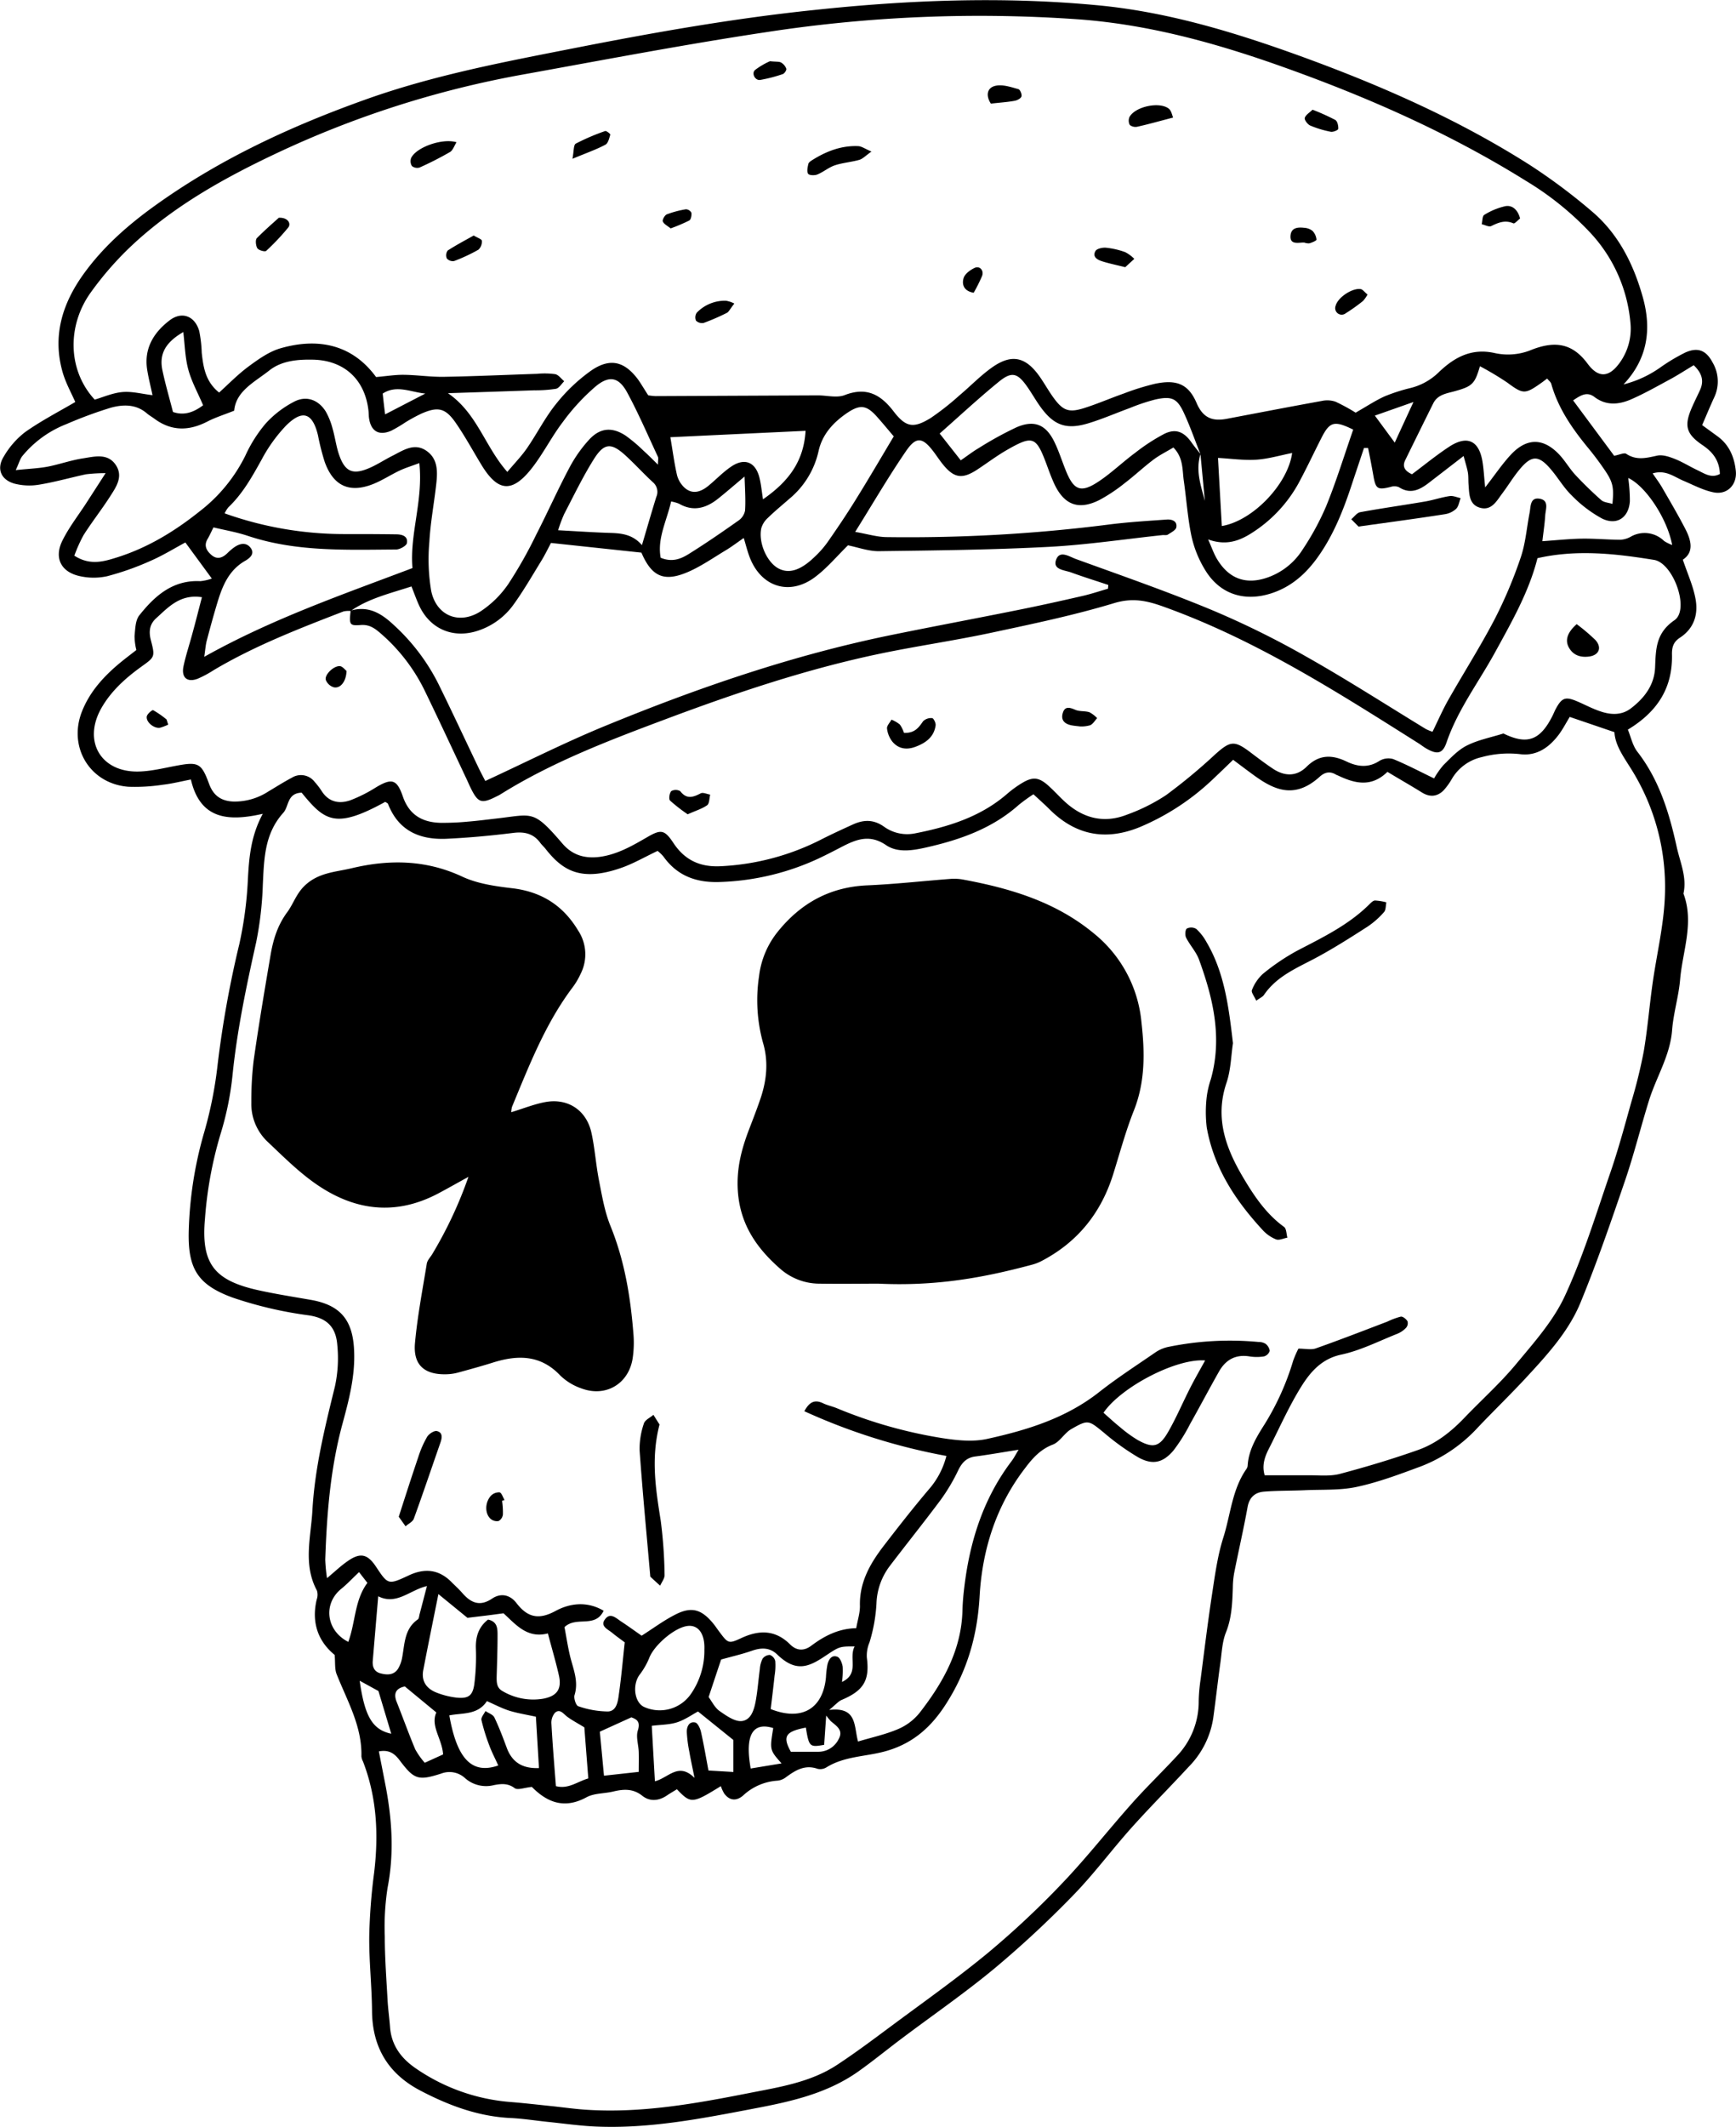 <svg data-name="Layer 1" xmlns="http://www.w3.org/2000/svg" viewBox="0 0 518.38 634.86"><path d="M78.47 242.92c-10.28 2.34-18.7 1.72-21.47-10.24-3 .58-5.67 1.26-8.34 1.56a54.91 54.91 0 0 1-10.3.61C26.86 234 20.22 223 24.51 212.29c2.35-5.9 6.52-10.44 11.33-14.43 1.54-1.27 3.14-2.47 4.88-3.83a17.64 17.64 0 0 1-.54-4.19c.21-2.1.23-4.66 1.42-6.16 4.6-5.8 10-10.61 18.2-10.2a14 14 0 0 0 3.45-.78l-7.9-10.77c-3.2 1.71-6.76 3.92-10.56 5.56A82.49 82.49 0 0 1 32 172a18.73 18.73 0 0 1-8.06 0c-5.7-1.18-7.88-5.43-5.31-10.62 1.91-3.87 4.62-7.36 7-11l5.9-9.14a48.54 48.54 0 0 0-5.89.34c-4.62 1-9.18 2.3-13.83 3.07a17.74 17.74 0 0 1-7.47-.28c-4.09-1.14-5.45-4.48-3.23-8.06A25.11 25.11 0 0 1 7.48 129c4.69-3.32 9.86-6 15-9-1.11-2.56-2.8-5.55-3.74-8.76-3.14-10.79-.21-20.46 6.12-29.31 5.89-8.22 13.4-14.81 21.57-20.66 19.4-13.91 40.77-23.75 63.14-31.71 20.13-7.15 41-11.08 61.85-15.18C195.14 9.72 218.93 5.5 243 3c28.08-3 56.22-4.1 84.37-1.46C348.66 3.49 369 9.73 389 17c23.63 8.62 46.55 18.72 67.8 32.24a174.39 174.39 0 0 1 18.71 14C483.4 70 487.83 79 490.56 88.75c2.66 9.52 1.45 18.37-5.77 26a32.91 32.91 0 0 0 11-5.07 55.59 55.59 0 0 1 7.47-4.46c3.76-1.67 6.23-.63 8.14 3a11.13 11.13 0 0 1 .44 10.47c-1.2 2.6-2.29 5.26-3.57 8.2l4.61 3.36c3.48 2.54 5 6.18 5.44 10.28s-2.52 7.26-6.61 6.44c-3.13-.62-6.08-2.22-9.07-3.48-2.77-1.17-5.27-3.34-9.15-2.18 1.05 1.55 2 2.8 2.79 4.16 2.36 4.08 4.75 8.14 6.92 12.32 1.77 3.42 2.76 7-.7 9.28 1.39 4.13 3 7.65 3.72 11.33 1 4.77-.26 9.13-4.58 11.95-2 1.29-2.42 2.91-2.38 5.05.21 9.82-4.23 17-13.17 22.39.89 2.15 1.4 4.76 2.85 6.62 6.55 8.44 9.52 18.31 11.75 28.46 1 4.55 3.09 9 2 13.87 3.26 8.69-.27 17.14-1 25.67-.43 5.05-2 10-2.39 15.06-.58 7.65-4.72 14-6.91 21.05-2.42 7.8-4.39 15.75-7 23.47-4.23 12.37-8.47 24.76-13.44 36.83-3.48 8.46-9.7 15.33-15.86 22-4.8 5.21-9.91 10.14-14.79 15.28a45.06 45.06 0 0 1-17 11.61c-6.3 2.33-12.64 4.73-19.17 6.13-5.06 1.09-10.44.74-15.68 1-4 .17-8 .1-11.94.41-2.77.21-4.48 1.7-5 4.74-1.19 6.58-2.71 13.1-4 19.66a26.5 26.5 0 0 0-.38 4.28c-.15 4.54-.31 9-2.06 13.36-1.12 2.8-1.23 6-1.66 9.08-.77 5.53-1.38 11.07-2.15 16.6a26.3 26.3 0 0 1-7.26 14.37c-5.67 6.14-11.59 12.06-17.16 18.28-5.94 6.64-11.25 13.85-17.46 20.21a307.62 307.62 0 0 1-23.54 21.85c-8.94 7.4-18.53 14-27.82 21-4.36 3.27-8.57 6.74-13 9.85-9.18 6.41-19.93 8.81-30.61 10.83-15.69 3-31.43 6.12-47.55 5.41-4.69-.2-9.37-.88-14.05-1.36-3.79-.39-7.58-1-11.38-1.18-9.66-.47-18.43-3.75-26.86-8.16-9.58-5-14.38-12.86-14.48-23.76-.06-7.45-.9-14.89-.83-22.33a171.77 171.77 0 0 1 1.46-18.98c1.36-11.34.83-22.42-3.32-33.18a4.3 4.3 0 0 1-.48-1.54c.22-9-4.24-16.56-7.4-24.54-.62-1.56-.38-3.45-.59-5.75-4.91-4-7-9.63-5.36-16.53a4.23 4.23 0 0 0 .07-2.67c-4.21-7.8-1.78-16-1.35-24 .71-12.54 3.71-24.7 6.71-36.88a39.62 39.62 0 0 0 .72-12.4c-.41-5.47-3.17-8.06-8.48-8.87a118.33 118.33 0 0 1-22.72-5.29c-10.63-3.86-13.45-8.78-13.16-19.94A116.56 116.56 0 0 1 61 337.9a121.48 121.48 0 0 0 4-20.26 311.8 311.8 0 0 1 6.48-35.9A113.47 113.47 0 0 0 74 262.89c.34-6.71.85-13.29 4.47-19.97zm280-107.32c-1.51 4.78.09 9.33 1.31 13.91q-.66-7-1.31-13.92c-1.59-4-3-8.07-4.8-12-2.09-4.63-3.63-5.42-8.56-4.37a58.22 58.22 0 0 0-7.72 2.57c-4.08 1.49-8.08 3.24-12.23 4.51-6.76 2.09-10.5.72-14.58-5-1.37-1.92-2.53-4-3.88-5.91-2.87-4.07-4.58-4.58-8.44-1.44-6 4.89-11.68 10.18-17.67 15.46l6.3 8c2.08-1.43 3.63-2.64 5.31-3.62a104.55 104.55 0 0 1 11.4-6.27c5.26-2.23 8.69-.78 11.19 4.28 1.36 2.75 2.28 5.71 3.43 8.57 2.46 6.14 4.59 6.93 10.16 3.14 3.74-2.54 7-5.7 10.68-8.41a56.77 56.77 0 0 1 8.62-5.6c3.37-1.65 5.78-.64 8 2.41.91 1.3 1.89 2.47 2.83 3.69zM104.7 182.38a7.39 7.39 0 0 0-2.12.13c-13.22 5.11-26.44 10.22-38.71 17.49a32.58 32.58 0 0 1-4.79 2.58c-3.18 1.24-5-.32-4.28-3.73.68-3.19 1.72-6.3 2.57-9.45 1-3.6 1.9-7.22 2.93-11.13-6.49-1-10 2.95-13.67 6.28-1.93 1.73-2.26 3.9-1.6 6.46 1.32 5.08 1.22 5.1-2.83 8-4.75 3.43-9.08 7.3-12 12.49-5.52 9.88 0 19.15 11.34 18.8 3.77-.11 7.53-1.07 11.28-1.76 6.38-1.18 7.34-.76 9.61 5.44 1.3 3.56 3.66 5.16 7.36 5.29a18.51 18.51 0 0 0 10.32-3c2.34-1.39 4.65-2.86 7.05-4.13a5.14 5.14 0 0 1 6.84 1.31 20.66 20.66 0 0 1 2 2.6c2.07 3.32 5.17 4 8.54 2.86a42.81 42.81 0 0 0 7.74-3.89c4.66-2.77 6.22-2.48 8 2.7 1.88 5.48 5.74 7.72 11.13 7.89a76.9 76.9 0 0 0 8.16-.34c2.89-.23 5.78-.61 8.66-.94 10.94-1.23 10.94-2.74 19.68 7.44 3 3.52 6.71 4.58 11.22 4 5.2-.72 9.57-3.24 14-5.8 4.25-2.48 5.28-2.38 8 1.73 3.51 5.26 8.24 7.25 14.42 6.85a73.71 73.71 0 0 0 29.28-7.76c3.23-1.66 6.53-3.17 9.84-4.68s6.26-1.49 9.28.64a11.83 11.83 0 0 0 9.35 2c9.9-1.95 19.39-4.88 27.26-11.63a32.61 32.61 0 0 1 4.84-3.51c3-1.76 4.8-1.57 7.43.72 1.77 1.55 3.35 3.33 5.08 4.93 5.43 5 11.69 6.64 18.63 3.91a54.68 54.68 0 0 0 11.65-5.82 166.45 166.45 0 0 0 14.65-12.15c4.59-4.1 5.73-4.28 10.71-.5 2.16 1.64 4.34 3.29 6.6 4.79 3.43 2.27 7 2.36 10-.61 3.68-3.65 7.51-3.69 11.92-1.57 3.19 1.53 6.48 2 9.81-.17a5.2 5.2 0 0 1 4.1-.57c4.05 1.65 7.94 3.71 12.25 5.79a24.11 24.11 0 0 1 2.81-4c2.16-2.13 4.33-4.5 7-5.83 3.32-1.67 7.12-2.39 10.89-3.58 7.08 3.45 10.94 2.11 14.66-5.28.33-.65.59-1.33.94-2 1.85-3.45 2.9-3.82 6.53-2.27 2.33 1 4.59 2.23 7 3 3 1 6.18 1.13 8.87-.9 4.05-3.07 7.08-7 7.29-12.25.23-5.51.2-10.28 5.79-14.12 4.63-3.19-.35-17.07-6.1-18-11.46-1.85-23-3.19-34.81-.51-2.57 10.13-7.74 19.1-12.72 28.2-4.88 8.89-11.1 17.05-14.44 26.82-1.16 3.39-2.78 3.64-5.94 1.85-.79-.44-1.49-1-2.26-1.51-24.44-15.42-48.76-31-76.22-40.86-5-1.81-9.27-2.76-14.81-1.09-12.14 3.67-24.62 6.26-37 8.91-10.83 2.3-21.81 3.88-32.65 6.13-22.11 4.6-43.46 11.8-64.56 19.71-16.84 6.31-33.66 12.73-49 22.3-.31.19-.62.38-1 .54-4.74 2.43-5.73 2.12-8-2.51-.4-.81-.75-1.66-1.14-2.48-4.11-8.7-8.16-17.44-12.36-26.1a53.59 53.59 0 0 0-13.51-17.61c-1.65-1.41-3.24-2.55-5.79-2.35-3.38.26-3.44-.13-3-4.29 5.15-1.53 9 .69 12.65 4.07A60.69 60.69 0 0 1 130.84 204c4.1 8.31 8 16.71 12 25.06.75 1.57 1.58 3.1 2.07 4.06 12.25-5.66 23.76-11.49 35.66-16.38 27.74-11.4 56.06-21.16 85.53-27.18 12.62-2.58 25.29-4.94 37.93-7.49 6.4-1.28 12.78-2.7 19.15-4.16 2.59-.59 5.11-1.44 7.67-2.18l.1-1.12c-3.71-1.24-7.45-2.4-11.12-3.74-1.9-.69-5.36-.8-4.55-3.53 1-3.34 4-1.18 6-.47 13.47 4.89 27 9.59 40.27 15.09a262.41 262.41 0 0 1 28.31 13.93c12.18 6.86 24 14.46 35.9 21.72a13.43 13.43 0 0 0 2 .82c1.63-3.33 3-6.48 4.67-9.44 4.57-8.06 9.56-15.89 13.85-24.09a134.36 134.36 0 0 0 7.82-18.51c1.45-4.25 1.78-8.88 2.65-13.33.36-1.86.1-4.68 3-4.19s1.78 3.14 1.66 5c-.15 2.47-.53 4.93-.85 7.68 4.23-.29 8-.7 11.75-.76s7.62.3 11.43.33a7 7 0 0 0 3.1-.85 8.3 8.3 0 0 1 10.07 1.22 12 12 0 0 0 2.41 1.19c-1.5-8-8-17.66-13.12-20a49.52 49.52 0 0 1 .49 6.91c-.31 4.93-3.91 7.37-8.34 5.18a37.89 37.89 0 0 1-9-6.85c-2.33-2.24-4-5.15-6.11-7.65-3.74-4.48-5.87-4.52-9.54-.07-1.84 2.23-3.35 4.74-5.09 7.06s-3.27 5.36-6.81 4.26c-3.18-1-3.07-4.15-3.28-6.87-.1-1.27 0-2.56-.24-3.81s-.68-2.63-1.24-4.72l-10.37 8c-2.73 2.11-5.53 3.51-8.95 1.3a3.49 3.49 0 0 0-2.42-.09c-4 1-4.52.63-5.22-3.44-.48-2.73-1-5.45-1.57-8.17h-1.21c-1.19 3.57-2.4 7.14-3.58 10.71-2.5 7.62-5.41 15.06-10.07 21.66-3.64 5.17-8.17 9.23-14.38 11.13-7.9 2.42-15.06.05-19.36-7a32.56 32.56 0 0 1-4.09-10c-1.17-5.48-1.53-11.13-2.33-16.7-.47-3.3-.1-6.89-3.11-9.94-2.07 1.25-4.18 2.28-6 3.66-2.9 2.19-5.55 4.7-8.44 6.9a49.4 49.4 0 0 1-7.68 5.13c-6.15 3.07-10.42 1.49-13.37-4.67-.93-2-1.65-4-2.41-6.07-3.08-8.21-4.05-8.64-11.64-4.31-3.15 1.79-6.05 4-9.1 6-4.46 2.9-6.89 2.5-10.26-1.69-.91-1.13-1.71-2.36-2.58-3.52-3.33-4.47-5.25-4.86-8.28-.47-5.29 7.7-10 15.81-15.26 24.23 3.75.65 6.55 1.53 9.36 1.56a474.6 474.6 0 0 0 66.28-3.74c5.76-.74 11.57-1.09 17.36-1.5 1.52-.11 3.22.4 2.9 2.3-.14.86-1.58 1.57-2.53 2.19-.4.26-1.06.1-1.61.15-11.37 1.21-22.72 2.93-34.13 3.52-16.87.88-33.77 1.06-50.66 1.28-3.07 0-6.16-1.15-9.12-1.75-3.22 3.14-6.27 6.85-10 9.6-7.59 5.56-16 2.75-19.36-6.07-.67-1.75-1.12-3.6-1.76-5.72-2.07 1.43-3.65 2.64-5.35 3.66-3.73 2.24-7.35 4.78-11.31 6.49-7.18 3.09-10.84 1.35-13.9-5.78l-27-2.89c-.91 1.71-1.85 3.67-3 5.52-2.65 4.33-5.2 8.74-8.16 12.85a21.21 21.21 0 0 1-10.37 7.73c-7.63 2.66-14.76-.39-18-7.77-.72-1.61-1.31-3.28-2.13-5.35-6.45 2.11-12.75 3.56-18.17 7.33zm-14.63 54.23c-4.4.16-3.75 4.09-5.47 6-5.65 6.27-5.74 13.79-6.12 21.47a102.81 102.81 0 0 1-2 17.26c-2.89 12.95-5.62 25.89-7 39.13a91 91 0 0 1-3.65 18.12 118.18 118.18 0 0 0-4.62 25.13c-1.21 13.46 2.68 18.49 16 21.43 5.14 1.13 10.35 1.95 15.53 2.85 9 1.56 12.63 6.09 13 15.19.34 7.62-1.57 14.78-3.51 21.95-3.58 13.25-4.65 26.8-5.11 40.44a48.23 48.23 0 0 0 .53 5.5c2.53-2.13 4.19-3.72 6.05-5 3.83-2.73 6-2.27 8.55 1.54 3.61 5.44 3.65 5.52 9.79 2.65 4.87-2.29 9.13-1.79 12.91 2.11 1 1 2.12 2 3.07 3.11 2.55 2.93 5.22 4.19 8.93 1.69 2.62-1.76 5.37-1.14 7.27 1.34 3.28 4.28 6.63 5.09 11.67 2.35 4.36-2.36 9.48-2.95 14.36-.06-2.57 5.33-8.13 1.49-11.69 4.89.54 2.79 1 6 1.78 9.11.95 3.68 2.45 7.2 1.22 11.18-.29.95.43 3.11 1.11 3.32a27.92 27.92 0 0 0 8.85 1.57c2.61-.09 3-3 3.27-5.07.75-5.18 1.19-10.4 1.76-15.56-1.46-1.1-2.65-1.93-3.75-2.85-1.31-1.08-3.76-2-2.06-4.14 1.54-2 3.27-.21 4.73.75 2.1 1.38 4.13 2.86 6.13 4.25 3.46-2.2 6.67-4.61 10.21-6.38 4.68-2.36 7.6-1.49 11 2.54.7.83 1.3 1.75 1.95 2.62 2.66 3.53 2.75 3.72 6.64 1.91 5.34-2.48 10.17-2.43 14.52 1.9 2 2 4.23 2 6.37.37 4-3 8.26-5.11 13.38-5.2.43-2.47 1.16-4.61 1.11-6.74-.16-7 3.07-12.6 7.11-17.85 4.43-5.76 8.91-11.48 13.6-17a24.12 24.12 0 0 0 5.11-9.83 180.65 180.65 0 0 1-42.42-13.35c1.44-2.66 3-3.61 5.58-2.38 1.3.63 2.76.92 4.1 1.47a138.7 138.7 0 0 0 31.9 9c4.26.64 8.85 1.09 13 .18 11.91-2.62 23.52-6.18 33.4-13.94 5.41-4.26 11.21-8 16.91-11.93a10.8 10.8 0 0 1 4-1.64 91.39 91.39 0 0 1 26.71-1.43 4 4 0 0 1 2.07.51 3.24 3.24 0 0 1 1.3 2.14 2.52 2.52 0 0 1-1.71 1.66 13.74 13.74 0 0 1-4.34 0c-4.14-.67-7.1 1-9.08 4.49-2.95 5.2-5.73 10.5-8.67 15.71a50.48 50.48 0 0 1-4.89 7.81c-3.18 3.8-6.31 4.5-10.62 2.09a72.07 72.07 0 0 1-10.11-7.25c-4.7-3.84-4.75-4.08-9.91-1.11-2 1.17-3.35 3.78-5.44 4.58-3.66 1.4-6 4-8.18 6.9-8.76 11.31-12.9 24.48-13.69 38.45-.68 12-3.85 22.7-10.45 32.73-4.55 6.9-10.19 11.53-18.23 13.61-5.69 1.47-11.82 1.4-17.05 4.66a3.53 3.53 0 0 1-2.63.44c-3.8-1.34-6.64.43-9.49 2.53a4.93 4.93 0 0 1-2.49 1 16.57 16.57 0 0 0-10.28 4.44c-1.93 1.67-4 1.63-5.64-.61a11.2 11.2 0 0 1-1-2.19c-8.52 5.24-8.92 5.31-13.12.93-1.05.64-2.15 1.27-3.21 2-2.4 1.54-5 1.65-7.13-.06-2.79-2.22-5.65-2-8.75-1.25-2.63.62-5.62.46-7.89 1.69-6.36 3.46-11.44 1.79-16.16-2.91-.24-.23-.65-.31-.3-.15-2.12.2-4.1 1-5 .35-2.07-1.56-4.09-1.3-6.2-.91a9.46 9.46 0 0 1-8.63-2.09 6.86 6.86 0 0 0-7.1-1.36c-6.87 2.19-8.08 1.81-12.41-3.94-1.55-2.06-3.16-3.23-6.22-2.68.65 3.3 1.23 6.29 1.82 9.29 2.07 10.41 2.84 20.8.79 31.38a76 76 0 0 0-.84 14.54c0 6.35.48 12.7.83 19 .15 2.72.54 5.42.74 8.13.41 5.32 3.23 9.17 7.44 12.11a57.71 57.71 0 0 0 28.9 10.24c4 .33 7.94.79 11.91 1.2 3.6.38 7.19.9 10.79 1.11 16.3 1 32.27-1.88 48.12-5 9-1.77 18.38-3.2 26.32-8.42 5.45-3.58 10.68-7.5 15.92-11.39 9.76-7.26 19.71-14.28 29.08-22a262.1 262.1 0 0 0 22.24-20.83c7.27-7.61 13.78-15.95 20.79-23.81 4.34-4.88 9.07-9.43 13.51-14.23a23.47 23.47 0 0 0 6.45-16.34 50.93 50.93 0 0 1 .57-6.5c1.12-8.63 2.17-17.27 3.49-25.87.84-5.53 1.61-11.16 3.3-16.46 2.18-6.87 2.6-14.36 6.93-20.5a2.06 2.06 0 0 0 .33-1c.3-4.74 2.74-8.64 5.16-12.46a78.29 78.29 0 0 0 8.44-18.84 30.65 30.65 0 0 1 1.56-3.57c2.06 0 3.78.42 5.18-.07 7.17-2.53 14.27-5.29 21.38-8a21.62 21.62 0 0 1 4-1.48c.61-.1 1.6.71 2 1.36a2.07 2.07 0 0 1-.38 1.92 7.43 7.43 0 0 1-2.64 1.83c-5.56 2.2-11 5-16.78 6.23s-9.12 5.1-11.82 9.38c-3.75 6-6.6 12.49-9.81 18.79-1.23 2.43-2.07 4.93-1.21 7.84h13.26c3.07 0 6.29.35 9.19-.41 7.87-2.09 15.7-4.44 23.38-7.15 5.35-1.9 9.82-5.42 13.78-9.56 5.15-5.38 10.75-10.38 15.49-16.1 5.32-6.4 11.09-12.86 14.53-20.28 5.47-11.81 9.31-24.4 13.56-36.76 2.42-7 4.35-14.23 6.36-21.39a151.33 151.33 0 0 0 3.63-14.8c1.13-6.61 1.67-13.33 2.6-20 1.24-9 3.47-17.89 3.74-26.88a66.26 66.26 0 0 0-10-37.36c-2.28-3.69-4.85-7.11-5.08-11.13L468.73 214c-1.07 1.76-2 3.54-3.15 5.13-2.85 3.86-6.58 6.58-11.53 6a30.45 30.45 0 0 0-11.62.88 13.81 13.81 0 0 0-8.87 6.45A19.59 19.59 0 0 1 431 236c-1.93 1.86-4.12 2-6.45.53-3.33-2.07-6.73-4-10.25-6.13-4.9 4.77-9.85 3.43-14.83 1.06a3.75 3.75 0 0 1-.5-.21c-1.81-1.1-3.37-.79-4.93.63-7.26 6.57-13.26 4.09-19.17-.14-2.18-1.57-4.32-3.2-6.65-4.94-2.07 2-3.87 3.76-5.72 5.49a72.12 72.12 0 0 1-22.17 14.61c-10.22 4.16-19.18 2.44-27-5.38-1.5-1.5-3.09-2.9-4.74-4.43a52.27 52.27 0 0 0-4.37 3.16c-7.85 7-17.39 10.38-27.4 12.66-4.11.94-8.69 1.77-12.24-.64-5.07-3.46-9.21-1.58-13.64.73-2.09 1.09-4.19 2.17-6.33 3.18a75.39 75.39 0 0 1-29.46 7.09c-7.06.3-12.87-1.72-17.07-7.63a11.83 11.83 0 0 0-1.72-1.64c-3.79 1.79-7.11 3.73-10.68 5-12.24 4.33-17.71.85-22.82-5.67-.45-.57-1-1.05-1.45-1.63-2-2.81-4.67-3.51-8.11-3.08-6.66.83-13.37 1.45-20.08 1.76-7.9.32-14.22-2.38-17.34-10.38-.11-.28-.55-.43-.85-.64-14.84 8.17-18.03 5.75-24.96-2.75zM193.56 118a19.26 19.26 0 0 0 2.19.24l48.48-.22c2.68 0 5.67.82 8-.08 6.46-2.51 10.72-.21 14.58 4.83 3.69 4.81 5.94 5.18 11.11 2a79.29 79.29 0 0 0 8.54-6.72c3.34-2.79 6.37-6 9.93-8.48 5.76-4 9.87-3 13.93 2.66 1.47 2.07 2.7 4.31 4.18 6.37 2.88 4 4.62 4.68 9.3 3.19 4-1.27 7.82-2.94 11.75-4.32a74.51 74.51 0 0 1 9.33-2.91c6.38-1.34 10 0 12.47 5.83 1.94 4.48 4.81 5.41 9 4.62 9.45-1.79 18.89-3.62 28.36-5.33a7.63 7.63 0 0 1 4.09.23 56 56 0 0 1 6 3.27c3.49-2 6-3.67 8.71-4.89a52.89 52.89 0 0 1 7.77-2.49 18.35 18.35 0 0 0 8.35-4.69c4.55-4.36 9.7-7.3 16.7-5.72a18.33 18.33 0 0 0 10.45-.75c7.44-3.07 12.73-2.24 17.29 3.93 3.11 4.2 6.22 4.23 9.41-.05a17.35 17.35 0 0 0 3.36-12.33 45.19 45.19 0 0 0-12.08-26.84A90.1 90.1 0 0 0 455.68 54c-23.25-14.49-48.14-25.38-73.91-34.49-19.44-6.86-39.2-12.24-59.77-13.74a419 419 0 0 0-93 3.8c-24.23 3.64-48.32 8.24-72.43 12.6A294.76 294.76 0 0 0 82.05 46c-14.48 6.86-28.49 14.63-40.54 25.32A96.21 96.21 0 0 0 27 87.44c-7 9.87-6.79 23.12 1.28 31.85 2.54-.74 5.35-2 8.26-2.26s5.84.56 9 .93c-.58-2.76-1.23-5.23-1.61-7.73-.94-6.28 2-11 6.7-14.59 3.69-2.84 7.6-1.3 8.87 3.21a39.43 39.43 0 0 1 .74 6.47c.48 4.35 1.13 8.61 5.19 11.86 3-2.73 5.8-5.61 9-7.94 2.87-2.11 6-4.32 9.35-5.28 11.52-3.31 21.56-.93 28.52 8.59 3.1-.27 5.7-.7 8.29-.67 4 .05 8 .67 12 .6 9.26-.16 18.51-.59 27.77-.89a23.41 23.41 0 0 1 5.43.1c1 .2 1.8 1.38 2.69 2.11-.82.79-1.53 2.06-2.47 2.26a40.16 40.16 0 0 1-6.51.45c-8.26.29-16.51.56-25.74.86 8.74 6 11 15.88 17.73 23.5 2.28-2.72 4.29-4.77 5.89-7.11 3-4.34 5.37-9.12 8.67-13.19a51 51 0 0 1 10.55-10c5.68-3.87 10-2.65 14.05 2.88.97 1.42 1.89 2.98 2.91 4.55zm2.91 20.72c0-1.32.17-1.92 0-2.34-3-6.41-5.79-12.93-9.15-19.15-2.48-4.6-5.27-5.27-9.32-2a62.43 62.43 0 0 0-9.9 10.69c-3.31 4.32-5.78 9.28-9.09 13.58-6 7.76-10.3 7.42-15.27-.77-2.55-4.19-4.89-8.52-7.68-12.54-3.08-4.44-5.32-4.89-10.27-2.7a49.2 49.2 0 0 0-4.78 2.61 42 42 0 0 1-4.22 2.49c-3.65 1.54-6 .17-6.59-3.73-.11-.71-.08-1.45-.16-2.17-1-9.35-7.21-15.15-16.63-15.33-4.59-.09-9.33.32-13 3.23-4.37 3.46-9.95 6.11-10.48 12-3 1.2-5.58 2-7.92 3.2-5.49 2.86-10.75 3-15.86-.77-.73-.55-1.55-1-2.23-1.57-3.26-2.87-7.18-2.75-10.86-1.74a127.83 127.83 0 0 0-13.21 4.88A32.09 32.09 0 0 0 6.7 136.1c-.72.86-1 2.1-2 4.23 3.78-.4 6.62-.5 9.38-1 3.56-.68 7-1.93 10.6-2.49s7.59-1.69 10 2.12c2.2 3.51-.17 6.65-2 9.53-2.47 3.81-5.29 7.4-7.72 11.23a43.38 43.38 0 0 0-2.76 6.15c4.67 3 8.75 1.77 12.7.53 9.13-2.87 17.19-7.75 24.63-13.7A47.57 47.57 0 0 0 73.27 136a41 41 0 0 1 6.1-9.62 30.17 30.17 0 0 1 8.53-6.51c3.66-1.88 7.24-.48 9.39 3a21 21 0 0 1 2 5c.66 2.26 1 4.63 1.64 6.88 1.87 6.19 4.3 7.32 10 4.67 2.14-1 4.13-2.3 6.24-3.36 3.21-1.61 6.51-4 10.15-1.5s3.34 6.58 2.89 10.43c-.65 5.6-1.69 11.16-2 16.77a57.33 57.33 0 0 0 .54 14.59c1.52 7.4 8.25 10.22 14.65 6.21a30.14 30.14 0 0 0 8.43-8.3 130.51 130.51 0 0 0 8.3-14.69c3.4-6.62 6.43-13.44 9.92-20a40 40 0 0 1 5.94-8.41c3.23-3.48 6.82-3.75 10.8-1.14a46.64 46.64 0 0 1 5.41 4.56c1.34 1.2 2.54 2.42 4.27 4.12zm-71.26-.48c-2.36.88-4.19 1.43-5.9 2.24-2.62 1.24-5.07 2.86-7.75 3.95-7.12 2.88-12 .71-14.6-6.55a71.83 71.83 0 0 1-2-7.89c-1.6-6.77-4.63-7.87-9.6-2.89a45.81 45.81 0 0 0-7.24 10.1c-2.84 5.1-5.63 10.15-9.92 14.22a8.61 8.61 0 0 0-1.12 1.82 106.24 106.24 0 0 0 35.38 6.18c5.27 0 10.53 0 15.8.08 1.76 0 3.61.51 3.25 2.6-.14.83-2.11 1.92-3.25 1.93-14.87.08-29.8.75-44.24-4.07-3.37-1.13-6.92-1.72-10.28-2.53-.74 1.47-1.17 2.48-1.73 3.41-1.2 2-.37 3.51 1.09 4.79 1.7 1.5 3.31.93 4.8-.51a16.37 16.37 0 0 1 2.06-1.76c1.66-1.16 3.56-1.56 4.87.17s-.12 3-1.61 3.87c-4.81 2.73-6.76 7.37-8.25 12.29-1.16 3.82-2.21 7.67-3.23 11.53-.34 1.28-.42 2.64-.75 4.84 20.16-11.29 41.06-18.49 62.18-26.49-.89-10.15 3.26-20.13 2.04-31.35zm131 381.61c4.13-1.24 8.21-2.11 12-3.73a16.56 16.56 0 0 0 6.41-4.87c7-9 12.5-18.76 12.78-30.63.06-2.18.25-4.36.51-6.53 1.61-13.75 5.61-26.62 14.07-37.83.78-1 1.38-2.21 2.18-3.51-4.62.72-8.71 1.46-12.83 2-2.69.32-4.06 1.81-5.2 4.13a55.89 55.89 0 0 1-5.19 8.77c-5 6.71-10.23 13.21-15.29 19.86a19.56 19.56 0 0 0-3.93 11.1 47.93 47.93 0 0 1-2.1 11.69 10 10 0 0 0-.77 4.53c.88 6.81-1 9.84-7.51 12.59-1 .42-1.75 1.37-3.74 3 8.4-1 7.34 4.77 8.61 9.41zm165.41-378.28c3.61-2.69 7.23-5.67 11.13-8.23 5.37-3.51 8.9-1.83 9.93 4.47.36 2.21.47 4.46.8 7.68 3-3.86 5.1-7 7.65-9.75 4.81-5.14 9.76-5.06 14.52 0 1.72 1.85 3 4.1 4.74 6 2.46 2.64 5.06 5.16 7.76 7.55.79.69 2.14.75 3.33 1.13.45-4.7.21-6.3-2-9.66a88.52 88.52 0 0 0-5.54-7.4c-4.62-5.67-8.71-11.61-10.72-18.77-.16-.57-.77-1-1.24-1.59-.81.61-1.38 1.06-2 1.48-4.67 3.29-5.26 3.15-9.93-.3a91.4 91.4 0 0 0-8.13-4.86c-1.55 5.3-2.25 6-7.6 7.48-2.47.67-5.06 1-6.36 3.64q-4.23 8.5-8.39 17c-.87 1.9-.07 3.14 2.05 4.13zm-154.74-11.31c-1.62-1.9-3.23-3.86-4.91-5.75-3.11-3.51-5-3.93-8.94-1.29-4.12 2.79-7.5 6.37-8.61 11.47a25.69 25.69 0 0 1-8.64 14.14c-2.19 1.92-4.44 3.76-6.52 5.79a6.63 6.63 0 0 0-1.94 3.08c-.89 4.29 1.64 10 5 11.91 3.1 1.73 6.54.77 10.66-3.13a30 30 0 0 0 4-4.45c2.91-4.16 5.76-8.38 8.43-12.69 3.84-6.16 7.5-12.43 11.47-19.08zM145.74 483.45c2.84.6 2.83 2.74 2.83 4.72 0 4.17-.15 8.35-.27 12.53 0 1.69.07 3.2 1.85 4.15a18 18 0 0 0 12.08 2.21c4.16-.8 5.57-2.92 4.65-7s-2.1-8-3.28-12.49c-6.24 1.65-9.69-2.79-13.25-6-2 .26-3.53.48-5.09.67l-5.68.68-8.67-7.08c-1.63 8.14-3.13 15.41-4.52 22.7-.65 3.4 1.07 5.63 4.13 6.77a23.63 23.63 0 0 0 5.78 1.43c3.47.35 4.81-.48 5.32-3.92a65.42 65.42 0 0 0 .48-10.85c-.1-3.55.9-6.41 3.64-8.52zM482 136.05c1.58-.29 3-1 3.61-.58 3.08 2.05 6.05 1.23 9.27.53 1.61-.34 3.6.35 5.25 1 2.35.93 4.52 2.32 6.82 3.39 2.07 1 4.11 2.45 6.62 1.09-.14-3.88-2-6.45-5.1-8.55-5.11-3.46-5.65-5.9-3.16-11.52.73-1.66 1.55-3.29 2.31-4.94 1.31-2.85.54-5.16-1.87-7.45-2.34 1.4-4.45 2.77-6.67 4-4 2.15-7.93 4.41-12.07 6.21-3.6 1.56-7.42 1.92-10.87-.71-2.18-1.65-3.93-.69-6.4 1zm-77.89-7.79c-5.6-2.76-7-2.41-9.38 2.18-2.15 4.2-4.15 8.48-6.36 12.65a41 41 0 0 1-12.69 14.73c-4.25 3-8.63 5.48-14.92 3.2 1.07 2.42 1.64 4.11 2.52 5.63 3.64 6.26 9 8.12 15.78 5.53A20.36 20.36 0 0 0 389 164a79.5 79.5 0 0 0 7-12.9c3-7.35 5.33-14.98 8.07-22.84zm-212.42 34.46c1.59-5.35 2.88-9.88 4.28-14.37a3.74 3.74 0 0 0-1-4.39c-2.8-2.58-5.37-5.42-8.19-8-4.28-3.9-6.4-3.79-9.52 1.21-3.26 5.22-5.94 10.8-8.79 16.26a42.8 42.8 0 0 0-1.81 4.85c5.77.31 10.83.66 15.9.81 3.35.11 6.49.58 9.13 3.63zm36.14-13.67c7.59-5.27 12.17-11.26 12.72-20.45l-40.38 1.91c.74 4.28 1.19 7.86 2 11.35a7.76 7.76 0 0 0 2.4 3.86c2.36 1.95 4.8 1.05 6.93-.68s4.28-4 6.64-5.62c4.23-3 7.66-1.49 8.74 3.62.4 1.73.57 3.49.95 6.01zm27.38 342.41c-4.47 0-4.5 0-8.55 2.69-5 3.37-8.86 5.25-14.56-.26-2.22-2.15-4.75-2.12-7.57-1.14-3 1.05-6.16 1.76-9.2 2.62-1.19 3.55-2.45 7.33-3.73 11.2 1 1.38 1.86 3.19 3.26 4.17 2 1.39 4.52 3.2 6.62 3 2.9-.31 3.77-3.6 4.24-6.33.53-3 .75-6.12 1.17-9.18a8.13 8.13 0 0 1 .82-3.1 2.74 2.74 0 0 1 2.19-1.13 2.6 2.6 0 0 1 1.6 1.83 18 18 0 0 1-.2 4.33c-.36 3.39-.78 6.77-1.16 10 9.3 3.69 15.61-.11 16.5-9.49a26.52 26.52 0 0 1 .44-3.78c.35-1.49 1.22-3 2.95-2.35.81.3 1.42 1.87 1.6 2.95a22.67 22.67 0 0 1-.21 4.57c5.35-2.5 1.9-7.16 3.79-10.6zm104.65-85.36c-8.6-.69-25.11 7.92-30.35 15.61 1.62 1.42 3.21 2.91 4.9 4.26a38.82 38.82 0 0 0 5.24 3.83c4.67 2.62 6.57 2.2 9.25-2.51 2.42-4.24 4.33-8.76 6.55-13.11 1.37-2.69 2.89-5.31 4.41-8.08zm-149.53 86.24c.17-4.61-1.78-7.31-4.91-7-3.91.38-10.2 5.81-11.59 9.66a21.92 21.92 0 0 1-2.91 5c-2.17 3.09-1.44 8.25 1.46 9.55a11.33 11.33 0 0 0 14-4 22.7 22.7 0 0 0 3.95-13.21zM148.78 527c-.88-2-1.87-3.84-2.61-5.82a59.33 59.33 0 0 1-2.41-7.75c-.17-.77.77-1.78 1.2-2.68.92.62 2.25 1.05 2.67 1.92 1.4 2.93 2.56 6 3.67 9 1.63 4.45 4.79 6.29 9.64 6.1-.31-5.25-.61-10.26-.92-15.33-2.76-.6-5.26-1-7.63-1.7s-4.6-1.91-7-2.95c-2.75 4.21-7.3 3.47-11.22 4.25 2.28 13.02 6.75 17.68 14.61 14.96zm48.5-360.51c3.43 1.42 6 .35 8.32-1.08 5.07-3.16 10-6.55 14.88-10a4.7 4.7 0 0 0 2-3c.2-2.95 0-5.93-.15-10.16-3.38 2.83-5.64 4.81-8 6.68-3.54 2.79-7.35 3.87-11.58 1.42a12.25 12.25 0 0 0-2.35-.66c-1.33 5.86-4.19 11.04-3.12 16.8zm166.42-29.8c.38 6.83.76 13.55 1.14 20.33 9.27-1.53 19.76-12.56 21-21.8-3.63.71-7.13 1.77-10.68 2-3.75.24-7.5-.31-11.46-.53zM208.43 510.88c-1.78.95-3.87 2.46-6.21 3.22s-4.86.71-7.6 1.06c.31 5.48.61 10.79.94 16.55 4.06-1 7-5.82 11.83-1-.67-3.34-1.18-5.62-1.57-7.91a39.19 39.19 0 0 1-.74-5.89c0-1.52.7-3.12 2.5-2.75.75.15 1.49 1.73 1.73 2.77.89 4 1.57 8 2.24 11.57l7.44.44v-9.55zm-95.49-34.39c-.57 6.65-1.1 12.94-1.63 19.23-.16 1.82.43 3.29 2.31 3.78s4 .64 5.3-1.47a9.76 9.76 0 0 0 1.12-3c.83-4.19.61-8.77 4.73-11.64.35-.25.38-1 .51-1.51.71-2.67 1.4-5.35 2.21-8.44-5.09 1.17-9.08 5.81-14.55 3.05zm53 56.66c3.78 1 6.35-1.3 9.73-2.29-.42-5.37-.82-10.53-1.18-15.24-2.11-1.3-3.72-2.13-5.15-3.2-1.13-.86-2.14-2.45-3.61-1.17a4.57 4.57 0 0 0-1.07 3.31c.34 6.1.84 12.19 1.34 18.59zm-35.68-22l-9.37-7.74c-2.39.49-3.54 1.83-2.45 4.59 1.88 4.72 3.59 9.51 5.56 14.19a23 23 0 0 0 2.83 4l5.48-2.49c-.31-4.7-3.82-8.43-2.03-12.51zM54.73 99.12c-5.36 3.09-7.24 6.59-6.24 11.38.87 4.12 2.06 8.17 3.16 12.47 3.51 1.24 6.45-.09 9-2-1.59-3.73-3.45-7.07-4.42-10.65s-1.02-7.26-1.5-11.2zm136 429.79c0-2.06.06-4 0-5.94-.07-2.16-.88-4.51-.27-6.42.92-2.9-.64-3.41-1.93-3.92l-9.42 4.28c.41 4.28.82 8.69 1.24 13.14zM104 490.11c2.2-6 1.85-12.46 5.71-17.62l-2.5-3.21c-1.93 1.82-3.51 3.54-5.32 5-5.41 4.39-4.61 12.38 2.11 15.83zm129.38 36.27c-3.55-4-3.55-4-2.49-10.55-6.17-1.92-8.51 2.15-6.73 12.07zm13.33-14.29c-.23 3.25-.42 6-.61 8.74-4.34.78-4.52.61-5.47-5.14-6.16 1.18-7 2.67-4.47 7.22h8.16a6.76 6.76 0 0 0 6.14-3.85c1.44-2.68-.76-3.88-2.37-5.29a16.45 16.45 0 0 1-1.38-1.68zm-129.88 5.43L113 504.77l-5.6-3.07c1.49 10.51 3.75 14.62 9.43 15.82zM422.07 120l-11.53 4.06 5.94 8.06c1.81-3.94 3.43-7.46 5.59-12.12zM115 123.69l12-6.21c-4.32-.41-8.55-2.71-12.72 0 .2 1.94.4 3.71.72 6.21z"/><path d="M262.27 383.17c-4.07 0-11 .1-17.86 0a17.74 17.74 0 0 1-11.47-4.47c-7-6.13-11.92-13.2-12.61-23.1-.46-6.65 1.06-12.5 3.33-18.43 1.17-3.05 2.36-6.1 3.41-9.19 1.85-5.44 2.44-11 .8-16.6a47.81 47.81 0 0 1-1.21-20 26 26 0 0 1 5.64-13.33c6.88-8.51 15.58-13.29 26.69-13.77 8.35-.36 16.66-1.31 25-1.94a14.64 14.64 0 0 1 3.79.25c14.05 2.62 27.47 6.63 38.81 16a38.63 38.63 0 0 1 14.26 26.6c1 8.87 1.16 17.69-2.27 26.31-2.47 6.21-4.2 12.71-6.2 19.09-3.61 11.47-10.57 20.16-21.26 25.77a14 14 0 0 1-3 1.17c-14.12 3.78-28.34 6.47-45.85 5.64zM152.66 332c3.71-1.13 6.93-2.45 10.28-3.05 6.78-1.2 12.29 2.58 13.7 9.34 1 4.61 1.3 9.35 2.21 14s1.69 9.37 3.45 13.69c4.24 10.43 6 21.3 6.86 32.38a31.92 31.92 0 0 1-.23 7c-1.12 7.61-7.92 11.77-15.17 9.13a17 17 0 0 1-6.46-3.9c-5.87-6.2-12.68-6.19-20.08-3.87-3.46 1.09-7 2.06-10.45 3a14.58 14.58 0 0 1-3.22.49c-6.78.26-10.25-2.73-9.63-9.37.73-7.92 2.24-15.77 3.52-23.63.16-1 1-1.85 1.57-2.75a124.3 124.3 0 0 0 10.87-23.17c-3.53 1.94-6.29 3.52-9.1 5-13 6.84-25.38 5-36.93-3.22-5-3.55-9.44-8-13.9-12.21a15.53 15.53 0 0 1-4.9-11.77 100.18 100.18 0 0 1 .69-12.5c1.48-10.42 3.23-20.81 5-31.2.77-4.68 2.06-9.07 5-13.06 1.85-2.49 2.7-5.5 5.19-7.9 4.11-4 9.26-4.11 14.11-5.27 11.21-2.67 22.19-2.53 33 2.52 4.49 2.09 9.74 2.85 14.74 3.44 8.79 1 15.32 5.07 19.86 12.65a12.87 12.87 0 0 1 .7 13 22 22 0 0 1-2.2 3.76c-8.23 10.85-13.08 23.42-18.24 35.83a7 7 0 0 0-.24 1.64zM368.17 311.41c-.56 3.63-.62 7.94-1.93 11.82-3.66 10.77 0 20 5.36 28.9 3.15 5.26 6.68 10.38 11.82 14.1.73.53.7 2.11 1 3.21-1.14.21-2.45.87-3.37.52a10.92 10.92 0 0 1-4-2.78c-8.14-8.8-14.59-18.59-16.71-30.63a38.54 38.54 0 0 1 0-9.17 27.6 27.6 0 0 1 1.24-5.29c3.46-12.35.67-24.1-3.55-35.66-.86-2.33-2.71-4.28-3.85-6.53-.37-.74-.28-2.36.21-2.72a2.9 2.9 0 0 1 2.81.1 14.89 14.89 0 0 1 3 3.82c5.45 9.19 6.7 19.45 7.97 30.31zM196.94 425.22c-2.63 10.12-1.12 19.39.36 28.73a139.62 139.62 0 0 1 1.15 16.24c0 1-.85 2.08-1.32 3.13-1-.87-1.93-1.73-2.87-2.62-.11-.1-.1-.34-.11-.52-1.09-12.42-2.28-24.83-3.16-37.26a23.16 23.16 0 0 1 1.28-8c.31-1.06 1.86-1.74 2.85-2.59.68 1.1 1.36 2.18 1.82 2.89zM375.12 298.71c-.56-1.29-1.57-2.51-1.29-3.16a12.7 12.7 0 0 1 3.29-4.86 65.35 65.35 0 0 1 10.31-6.95c7.56-3.93 15.23-7.63 21.39-13.72.51-.5 1.15-1.19 1.75-1.22a16.17 16.17 0 0 1 3.4.55c-.21 1-.11 2.25-.69 2.9a24.87 24.87 0 0 1-4.86 4.31c-4.86 3.13-9.74 6.24-14.81 9-5.87 3.21-12.24 5.6-16.21 11.47-.4.54-1.1.83-2.28 1.68zM119.07 452.75c2-6.22 3.89-12.1 5.87-17.93a29.87 29.87 0 0 1 2.62-5.95c.54-.88 2.1-1.89 2.91-1.69 1.83.44 1.53 2.08 1 3.57-2.63 7.53-5.17 15.09-7.9 22.58-.34.93-1.63 1.52-2.47 2.27zM149.92 448a23.47 23.47 0 0 1 .25 4.09 2.59 2.59 0 0 1-1.28 1.94 2.91 2.91 0 0 1-2.37-.63c-1.75-1.54-1.76-4.8 0-6.84a3.38 3.38 0 0 1 2.65-1.09c.63.14 1 1.48 1.49 2.28zM260.23 45.24c-1.73 1.21-2.58 2.16-3.62 2.47-2.41.69-5 .86-7.35 1.65-1.83.62-3.4 2-5.21 2.73-.8.33-2.43.27-2.74-.22-.45-.7-.14-2 .07-2.95.1-.43.67-.83 1.12-1.11 4.2-2.64 8.7-4.4 13.74-4.19 1.05.04 2.07.81 3.99 1.62zM136.32 42.46c-.69 1.08-1.08 2.41-1.95 2.92a98.8 98.8 0 0 1-9.06 4.62 2.5 2.5 0 0 1-2.31-.44 2.72 2.72 0 0 1-.23-2.4c1.48-3.16 9.23-5.99 13.55-4.7zM350.3 35.09c-4.21 1.1-7.39 2-10.61 2.72a2.73 2.73 0 0 1-2.32-.5 2.71 2.71 0 0 1-.07-2.44c1.77-3.09 8.95-4.61 11.71-2.43.77.61.99 1.94 1.29 2.65zM83.26 65c2.74-.13 3.8 1.79 2.74 3a70.43 70.43 0 0 1-6.5 6.88c-.38.35-2.21-.14-2.64-.76s-.68-2.42-.19-3C79 68.76 81.5 66.58 83.26 65zM453.91 65.21c-.62.47-1.63 1.64-2 1.46-2.45-1.07-4.44-.26-6.61.81-.69.35-1.88-.34-2.85-.55.24-1 .17-2.44.75-2.78a20.24 20.24 0 0 1 6.32-2.61c2.03-.35 3.67.99 4.39 3.67zM170.94 47.4c.44-2.25.29-4.15 1-4.53a64.66 64.66 0 0 1 8.76-3.75c.36-.13 1.6.86 1.53 1.08-.31 1.08-.65 2.59-1.47 3-2.66 1.42-5.51 2.41-9.82 4.2zM336 79.76c-2.72-.68-4.84-1.11-6.89-1.76-1.41-.45-3-1.31-2-3.06.39-.71 2.06-1.08 3.1-1a23.61 23.61 0 0 1 5.79 1.33 10.91 10.91 0 0 1 2.71 2zM295.88 30.93c-1.57-2.37-1.23-4.89 1.64-5.37 2.09-.36 4.43.46 6.58 1.05.51.13 1.1 1.55.92 2.16s-1.24 1.17-2 1.31c-2.02.38-4.16.52-7.14.85zM141.45 70.3c1.16.7 2.41 1.1 2.43 1.56a3.31 3.31 0 0 1-1 2.66 50.63 50.63 0 0 1-7.27 3.4 2.39 2.39 0 0 1-2.19-.77 2.42 2.42 0 0 1 .26-2.36c2.51-1.63 5.16-3.02 7.77-4.49zM391.94 32.75a63.9 63.9 0 0 1 6.79 3.06c.63.37.95 1.76.88 2.65 0 .37-1.51 1-2.2.88a30.82 30.82 0 0 1-6.18-1.87c-.77-.33-1.8-1.72-1.62-2.28.31-.94 1.48-1.61 2.33-2.44zM219.28 90.61c-1.36 1.73-1.67 2.51-2.23 2.78a64.81 64.81 0 0 1-6.91 3 2.56 2.56 0 0 1-2.31-.67 2.48 2.48 0 0 1 .23-2.38 11.64 11.64 0 0 1 8.7-3.57 8.37 8.37 0 0 1 2.52.84zM408.35 87.92a9.47 9.47 0 0 1-1.35 1.92 53.49 53.49 0 0 1-5.18 3.69 1.94 1.94 0 0 1-3-2.22c.62-2.54 5.08-5.47 7.57-5 .61.17 1.17.98 1.96 1.61zM229.92 18.27c1.92.2 2.76.07 3.32.4a3.6 3.6 0 0 1 1.56 1.85c.12.41-.56 1.44-1.07 1.6a44.13 44.13 0 0 1-6.73 1.74c-1.54.24-2.69-2-1.5-3a22.64 22.64 0 0 1 4.42-2.59zM200.26 68.18c-.93-.76-2-1.27-2.34-2.07-.2-.48.57-1.87 1.19-2.12a29.31 29.31 0 0 1 5.71-1.52 2 2 0 0 1 1.63 1c.12.76-.09 2-.6 2.33a51.36 51.36 0 0 1-5.59 2.38zM389.48 72.41h-.61c-1.63.1-3.68.47-3.52-2s2.17-2.63 4.09-2.41a4.4 4.4 0 0 1 2.48.92 4.29 4.29 0 0 1 1.19 2.61c0 .33-1.32.87-2.11 1.1a3.63 3.63 0 0 1-1.52-.22zM290.75 87.39c-3-.51-3.59-2.53-3-4.42.4-1.25 2-2.41 3.28-3 1.5-.71 2.84.75 2.23 2.39a48.72 48.72 0 0 1-2.51 5.03zM269.93 218.76c3.24.13 4.42-1.61 5.71-3.46a3.39 3.39 0 0 1 2.69-.94c.44 0 1.15 1.46 1.05 2.16-.47 3.46-2.92 5.24-6 6.39-2.65 1-5.11.65-6.93-1.55a7.77 7.77 0 0 1-1.58-3.9c-.1-.82.86-1.76 1.34-2.65a10.63 10.63 0 0 1 2.48 1.45 8.82 8.82 0 0 1 1.24 2.5zM470.81 186.31a56.72 56.72 0 0 1 5.6 4.75c2 2.23 1.09 4.53-1.92 4.92-2.48.32-4.69-.33-6-2.67s-.31-4.68 2.32-7zM205.35 243.07a49.1 49.1 0 0 1-5.26-4.09c-.45-.44-.2-2.21.35-2.83a2.73 2.73 0 0 1 2.67 0c1.91 2.51 3.83 1.86 6.11.67.7-.37 1.89.22 2.85.38-.28 1.09-.22 2.65-.92 3.17-1.52 1.07-3.44 1.63-5.8 2.7zM322.55 216.85c-.89-.11-1.61-.17-2.31-.29-2-.33-3.53-1.31-2.93-3.58s2.07-1.84 3.81-1.09c1.26.54 2.85.28 4.18.71a8.64 8.64 0 0 1 2.31 1.77c-.67.73-1.23 1.73-2.06 2.11a9.43 9.43 0 0 1-3 .37zM103.48 200.28c-.11 3.14-1.81 5.29-3.79 4.88a3.71 3.71 0 0 1-2.41-2.22c-.4-1.58 2.43-4.27 4.24-4.09.79.08 1.48 1.06 1.96 1.43zM50.23 216.3a15.59 15.59 0 0 1-2.4.92c-1.75.36-4.28-1.64-4-3.35.11-.75 1.61-2 1.9-1.88a27.76 27.76 0 0 1 4 2.77zM405.66 157.18L403.5 155c.88-.73 1.68-1.93 2.66-2.11 6.43-1.18 12.9-2.08 19.34-3.18 2.48-.42 4.89-1.26 7.38-1.63 1-.16 2.18.38 3.27.61-.42 1.08-.58 2.43-1.33 3.18a6.35 6.35 0 0 1-3.37 1.62c-8.25 1.29-16.52 2.4-25.79 3.69z"/></svg>